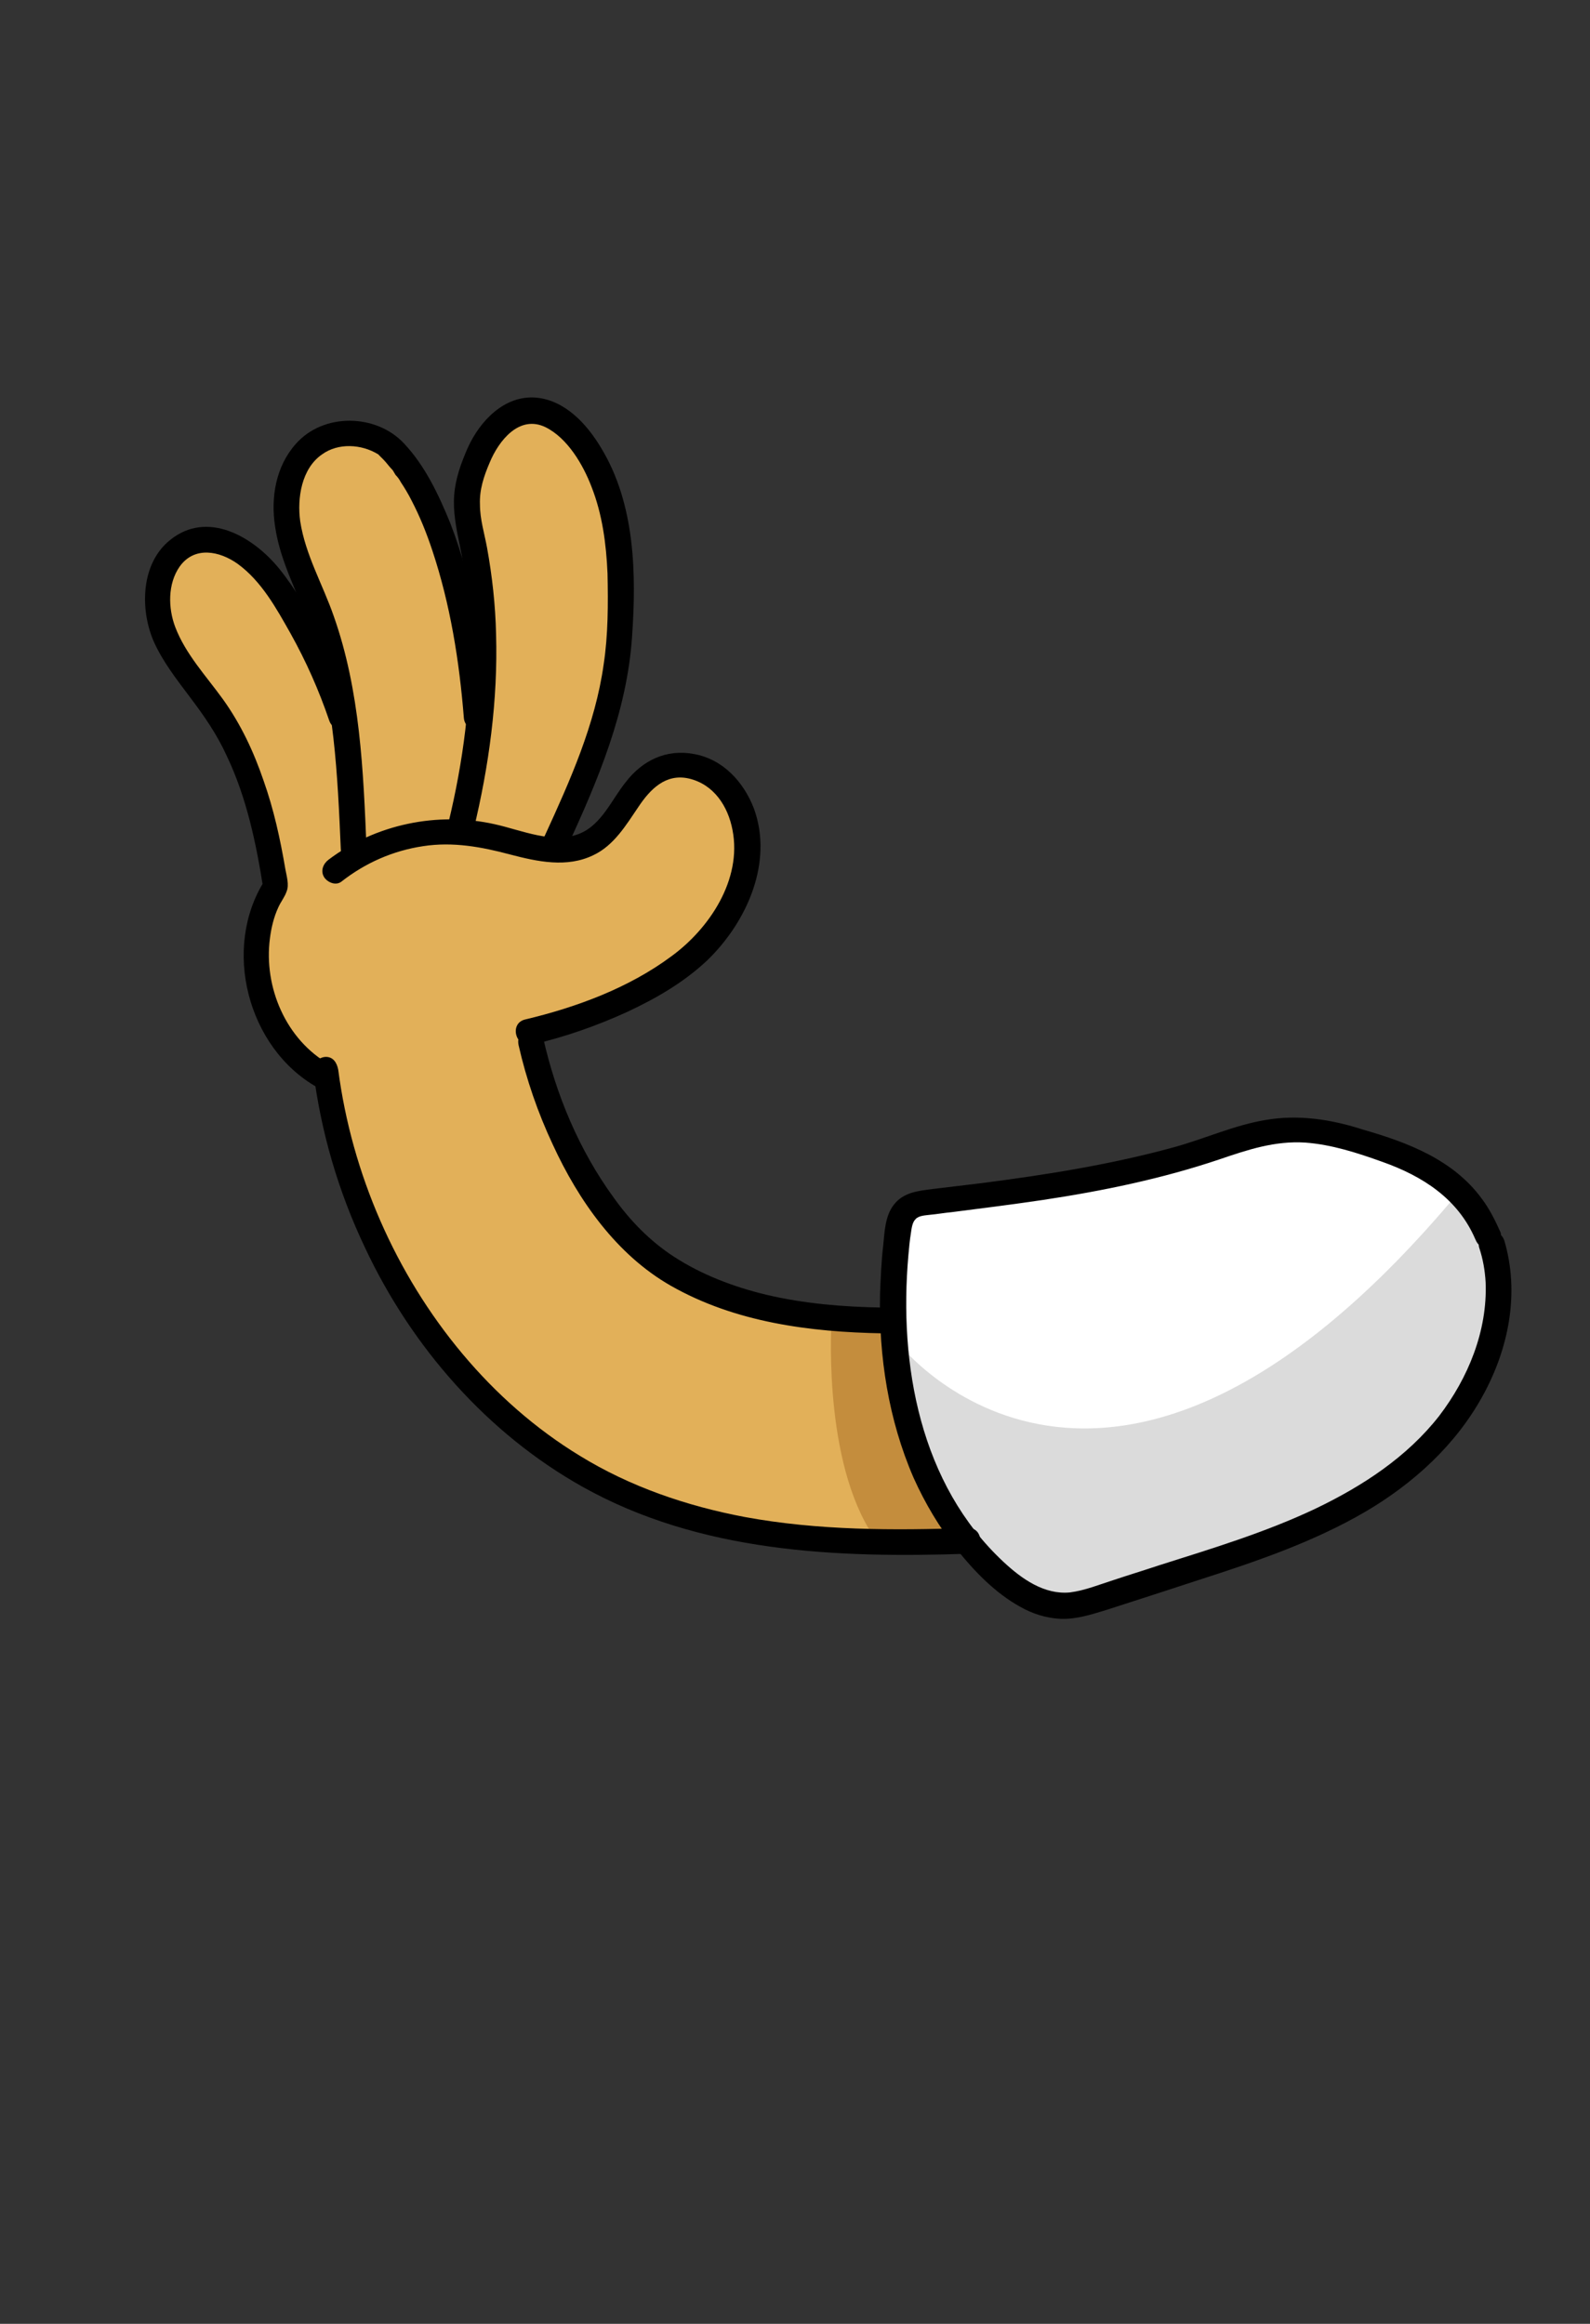 <?xml version="1.0" encoding="utf-8"?>
<!-- Generator: Adobe Illustrator 25.0.0, SVG Export Plug-In . SVG Version: 6.00 Build 0)  -->
<svg version="1.1" id="Layer_1" xmlns="http://www.w3.org/2000/svg" xmlns:xlink="http://www.w3.org/1999/xlink" x="0px" y="0px"
	 viewBox="0 0 246.8 360.6" enable-background="new 0 0 246.8 360.6" xml:space="preserve">
<rect x="0" y="0" width="246.8" height="360.6" fill="#333333" stroke="none"/>
<g id="tweaks_xA0_Image_1_" display="none">
</g>
<g id="Layer_7" display="none">
</g>
<g id="Layer_3">
</g>
<g id="Layer_5">
</g>
<g id="Layer_4">
</g>
<g id="Layer_9">
</g>
<g>
	<g id="Layer_2_1_">
		<g>
			<path fill="#FFFFFF" d="M232,206.1c-8.2,33-69.6,43-69.6,43c-32.9-19.5-21.4-61.7-21.4-61.7s45.1-8.7,54.5-11.6
				c9.4-2.9,26.8,5.8,26.8,5.8C236.3,189.9,232,206.2,232,206.1z"/>
			<path fill="#E2B059" d="M82.4,160c0,0,17.1-3,29.1-16.8s-5.5-35.6-12.2-21.4c-6.8,14.2-13,8.8-13,8.8s3.7-4.1,9.4-27.6
				s-8.2-44.8-17.1-38C69.7,71.8,74,97.2,74,97.2c-3.7-11.6-10.8-33.1-23.5-29.1s-0.8,27.7-0.8,27.7L45.5,95
				c-8.2-18.6-32.4-10.2-17.5,8.1s14.6,34.6,14.6,34.6c-8.2,23.4,7.9,28.4,7.9,28.4c16.8,86.6,101,73.2,101,73.2
				c-15.6-14.5-13.3-34.8-13.3-34.8C87.3,206.5,82.4,160,82.4,160z"/>
			<path fill="#DBDBDB" d="M189.6,241.9c-25.2,10.6-29.3,6.1-29.3,6.1s-19.3-10-20.7-39.4c0,0,32.5,41.6,86.9-23.7
				C244.6,222.1,214.7,231.3,189.6,241.9z"/>
			<path fill="#C48D3D" d="M136.9,204.7c3.1,21.7,13.3,34.3,13.3,34.3l-15.3-1.7c-7.3-12.2-5.8-32.9-5.8-32.9L136.9,204.7z"/>
			<g>
				<g>
					<path d="M81.5,158.2c-2.5,0.6-1.5,4.5,1.1,3.9c5.1-1.2,10-2.9,14.8-5.1c4.5-2.1,8.8-4.6,12.4-8c6.1-5.9,10.3-15.2,7.2-23.6
						c-1.6-4.1-4.8-7.6-9.3-8.4c-4.3-0.8-8,1-10.6,4.4c-2.1,2.6-3.7,6.5-7,7.9c-4.1,1.8-9.2-0.5-13.3-1.4c-8.9-2-18.5,0-25.8,5.5
						c-0.8,0.6-1.3,1.7-0.7,2.7c0.5,0.8,1.8,1.4,2.7,0.7c3.7-2.9,8-4.8,12.7-5.5c4.6-0.7,9,0.1,13.5,1.3c4.2,1.1,8.8,2.1,12.9,0.1
						c3.2-1.5,5.1-4.7,7-7.5c1.8-2.7,4.2-5.2,7.8-4.4c3.9,0.9,6.1,4.3,6.8,8c1.5,7.7-3.6,15.3-9.5,19.6
						C97.6,153.3,89.5,156.3,81.5,158.2L81.5,158.2z"/>
				</g>
			</g>
			<g>
				<g>
					<path d="M72,111.4c0.2,2.5,4.2,2.5,4-0.1c-0.8-10.2-2.4-20.5-6.1-30.1c-1.8-4.4-3.9-8.9-7.2-12.4c-4.3-4.6-12.5-4.8-16.8,0.1
						c-3.1,3.5-3.9,8.3-3.2,12.8c0.8,5.6,3.7,10.6,5.5,15.9c3.7,11,4.2,22.7,4.7,34.2c0.1,2.6,4.1,2.6,4,0
						c-0.5-12.2-1-24.6-5.1-36.2c-1.7-4.9-4.4-9.5-5.2-14.7c-0.5-3.6,0.2-8.2,3.4-10.4c2.5-1.8,6.1-1.6,8.7,0
						c0.4,0.3-0.3-0.3,0.2,0.2c0.2,0.2,0.4,0.4,0.6,0.6c0.5,0.5,0.9,1.1,1.4,1.6c0.3,0.4-0.1-0.2,0.2,0.3c0.1,0.2,0.2,0.3,0.3,0.5
						c0.3,0.3,0.6,0.7,0.8,1.1c0.6,0.9,1.2,1.9,1.7,2.9c1.3,2.5,2.3,5,3.2,7.7C69.9,93.8,71.3,102.6,72,111.4L72,111.4z"/>
				</g>
			</g>
			<g>
				<g>
					<path d="M51.1,111.8c0.8,2.4,4.7,1.4,4-0.9c-1.5-4.1-3.2-8.2-5.2-12.1c-1.9-3.7-4-7.4-6.6-10.6c-4-4.9-11.1-9.1-16.9-4.4
						c-4.5,3.6-4.7,10.6-2.6,15.6c1.4,3.2,3.6,6,5.7,8.8c2.2,2.9,4.2,5.8,5.7,9.1c3.1,6.5,4.6,13.7,5.7,20.8c0.1-0.5,0.1-1,0.2-1.5
						c-6.7,10.5-2.7,26,8.1,32.1c2.2,1.2,4.2-2.2,2-3.5c-6.8-3.8-10.3-12-9.3-19.6c0.2-1.6,0.6-3.3,1.3-4.8c0.4-0.9,1-1.6,1.3-2.5
						c0.4-1,0-2.3-0.2-3.4c-0.8-4.7-1.8-9.3-3.4-13.8c-1.5-4.4-3.5-8.7-6.3-12.6c-2.6-3.6-5.8-7-7.4-11.2c-1.1-2.9-1.2-6.7,0.7-9.4
						c2.3-3.2,6.2-2.4,9-0.4c3.7,2.7,6,6.9,8.2,10.8C47.5,102.6,49.5,107.1,51.1,111.8L51.1,111.8z"/>
				</g>
			</g>
			<g>
				<g>
					<path d="M52.5,166c-0.2-1.1-0.8-2-1.9-2c-1,0-2.1,0.9-2,2c1.2,9.6,3.9,18.9,8.1,27.7c7.2,15.3,18.9,28.7,33.7,37
						c18.2,10.2,39.4,11.1,59.8,10.4c2.6-0.1,2.6-4.1,0-4c-11.5,0.4-23.2,0.4-34.6-1.7c-9-1.7-17.8-4.7-25.6-9.5
						c-6.9-4.2-13-9.6-18.2-15.8C61.4,197.7,54.6,182.1,52.5,166L52.5,166z"/>
				</g>
			</g>
			<g>
				<g>
					<path d="M84.3,161c-0.6-2.6-4.4-1.5-3.8,1.2c1.2,5.3,3,10.5,5.3,15.4c4,8.7,9.9,17.1,18.3,21.9c10,5.7,21.6,7.2,32.9,7.4
						c2.6,0.1,2.6-3.9,0-4c-6.1-0.1-12.2-0.6-18.1-2c-5-1.2-10-3.1-14.3-5.9c-3.7-2.4-6.8-5.6-9.3-9.1
						C89.9,178.5,86.3,169.9,84.3,161L84.3,161z"/>
				</g>
			</g>
			<g>
				<g>
					<path d="M84.6,129.6c-0.5,1-0.3,2.1,0.7,2.6c0.8,0.5,2.3,0.3,2.7-0.7c4.8-10.4,9.3-21,10.1-32.6c0.7-9.8,0.5-20.7-4.8-29.4
						c-2.2-3.7-5.6-7.4-10.1-7.8c-4.9-0.4-8.7,3.6-10.6,7.8c-1,2.3-1.9,4.7-2.1,7.3c-0.2,2.5,0.3,5.1,0.8,7.5
						c1,4.7,1.5,9.5,1.6,14.3c0.3,9.8-1,19.6-3.3,29.1c-0.6,2.5,3.3,3.6,3.9,1.1c2.4-9.9,3.8-20.2,3.5-30.4c-0.1-4.5-0.6-9-1.4-13.4
						c-0.4-2.2-1.1-4.4-1.1-6.7c-0.1-2.3,0.6-4.4,1.5-6.5c1.4-3.4,4.6-7.5,8.7-5.5c3.4,1.7,5.8,5.8,7.1,9.2
						c1.7,4.3,2.3,8.9,2.5,13.5c0.1,4.7,0.1,9.5-0.6,14.1C92.4,112.4,88.5,121.1,84.6,129.6L84.6,129.6z"/>
				</g>
			</g>
			<g>
				<g>
					<path d="M229,192.3c0.4,1,1.3,1.7,2.5,1.4c0.9-0.3,1.8-1.5,1.4-2.5c-0.8-1.8-1.7-3.6-2.9-5.2c-4.4-6-11.4-8.7-18.4-10.7
						c-4.9-1.6-10.1-2.4-15.2-1.5c-4.8,0.8-9.4,2.9-14.1,4.2c-9.8,2.7-19.9,4.3-30,5.6c-2.5,0.3-5,0.6-7.5,0.9
						c-2.3,0.3-4.6,0.5-6.1,2.5c-1.3,1.7-1.4,4.1-1.6,6.2c-0.3,2.5-0.4,5.1-0.5,7.6c-0.2,9.7,1.3,19.5,5.2,28.5
						c1.8,4,4,7.7,6.7,11.1c2.7,3.4,6,6.8,9.8,8.9c1.9,1.1,4.1,1.8,6.3,1.9c2.5,0.1,4.9-0.7,7.2-1.4c5-1.6,9.9-3.2,14.8-4.8
						c8.7-2.8,17.4-5.8,25.3-10.4c7.5-4.4,14.1-10.4,18.3-18.1c4-7.3,5.7-15.9,3.3-24c-0.8-2.4-4.6-1.4-3.9,1.1
						c0.6,1.8,0.9,3.6,1,5.4c0.3,7.5-2.7,14.8-7.2,20.7c-5,6.4-11.9,10.9-19.2,14.4c-7.8,3.7-16.1,6.2-24.3,8.8
						c-2.4,0.8-4.7,1.5-7.1,2.3c-2.2,0.7-4.4,1.6-6.7,1.9c-4,0.4-7.5-2.1-10.3-4.7c-13-12.1-16.3-30.6-14.8-47.6
						c0.1-1.1,0.2-2.3,0.4-3.5c0.1-0.7,0.2-1.6,0.7-2.1c0.5-0.6,1.6-0.6,2.3-0.7c1.1-0.1,2.2-0.3,3.3-0.4c4.7-0.6,9.5-1.2,14.2-1.9
						c9.3-1.4,18.5-3.3,27.4-6.3c4.4-1.5,8.6-2.9,13.3-2.6c4.1,0.3,8.1,1.6,12,3C220.8,182.5,226.3,186,229,192.3L229,192.3z"/>
				</g>
			</g>
		</g>
	</g>
	<rect x="-0.2" y="0.1" fill-opacity="0" width="247" height="360.5"/>
</g>
</svg>
